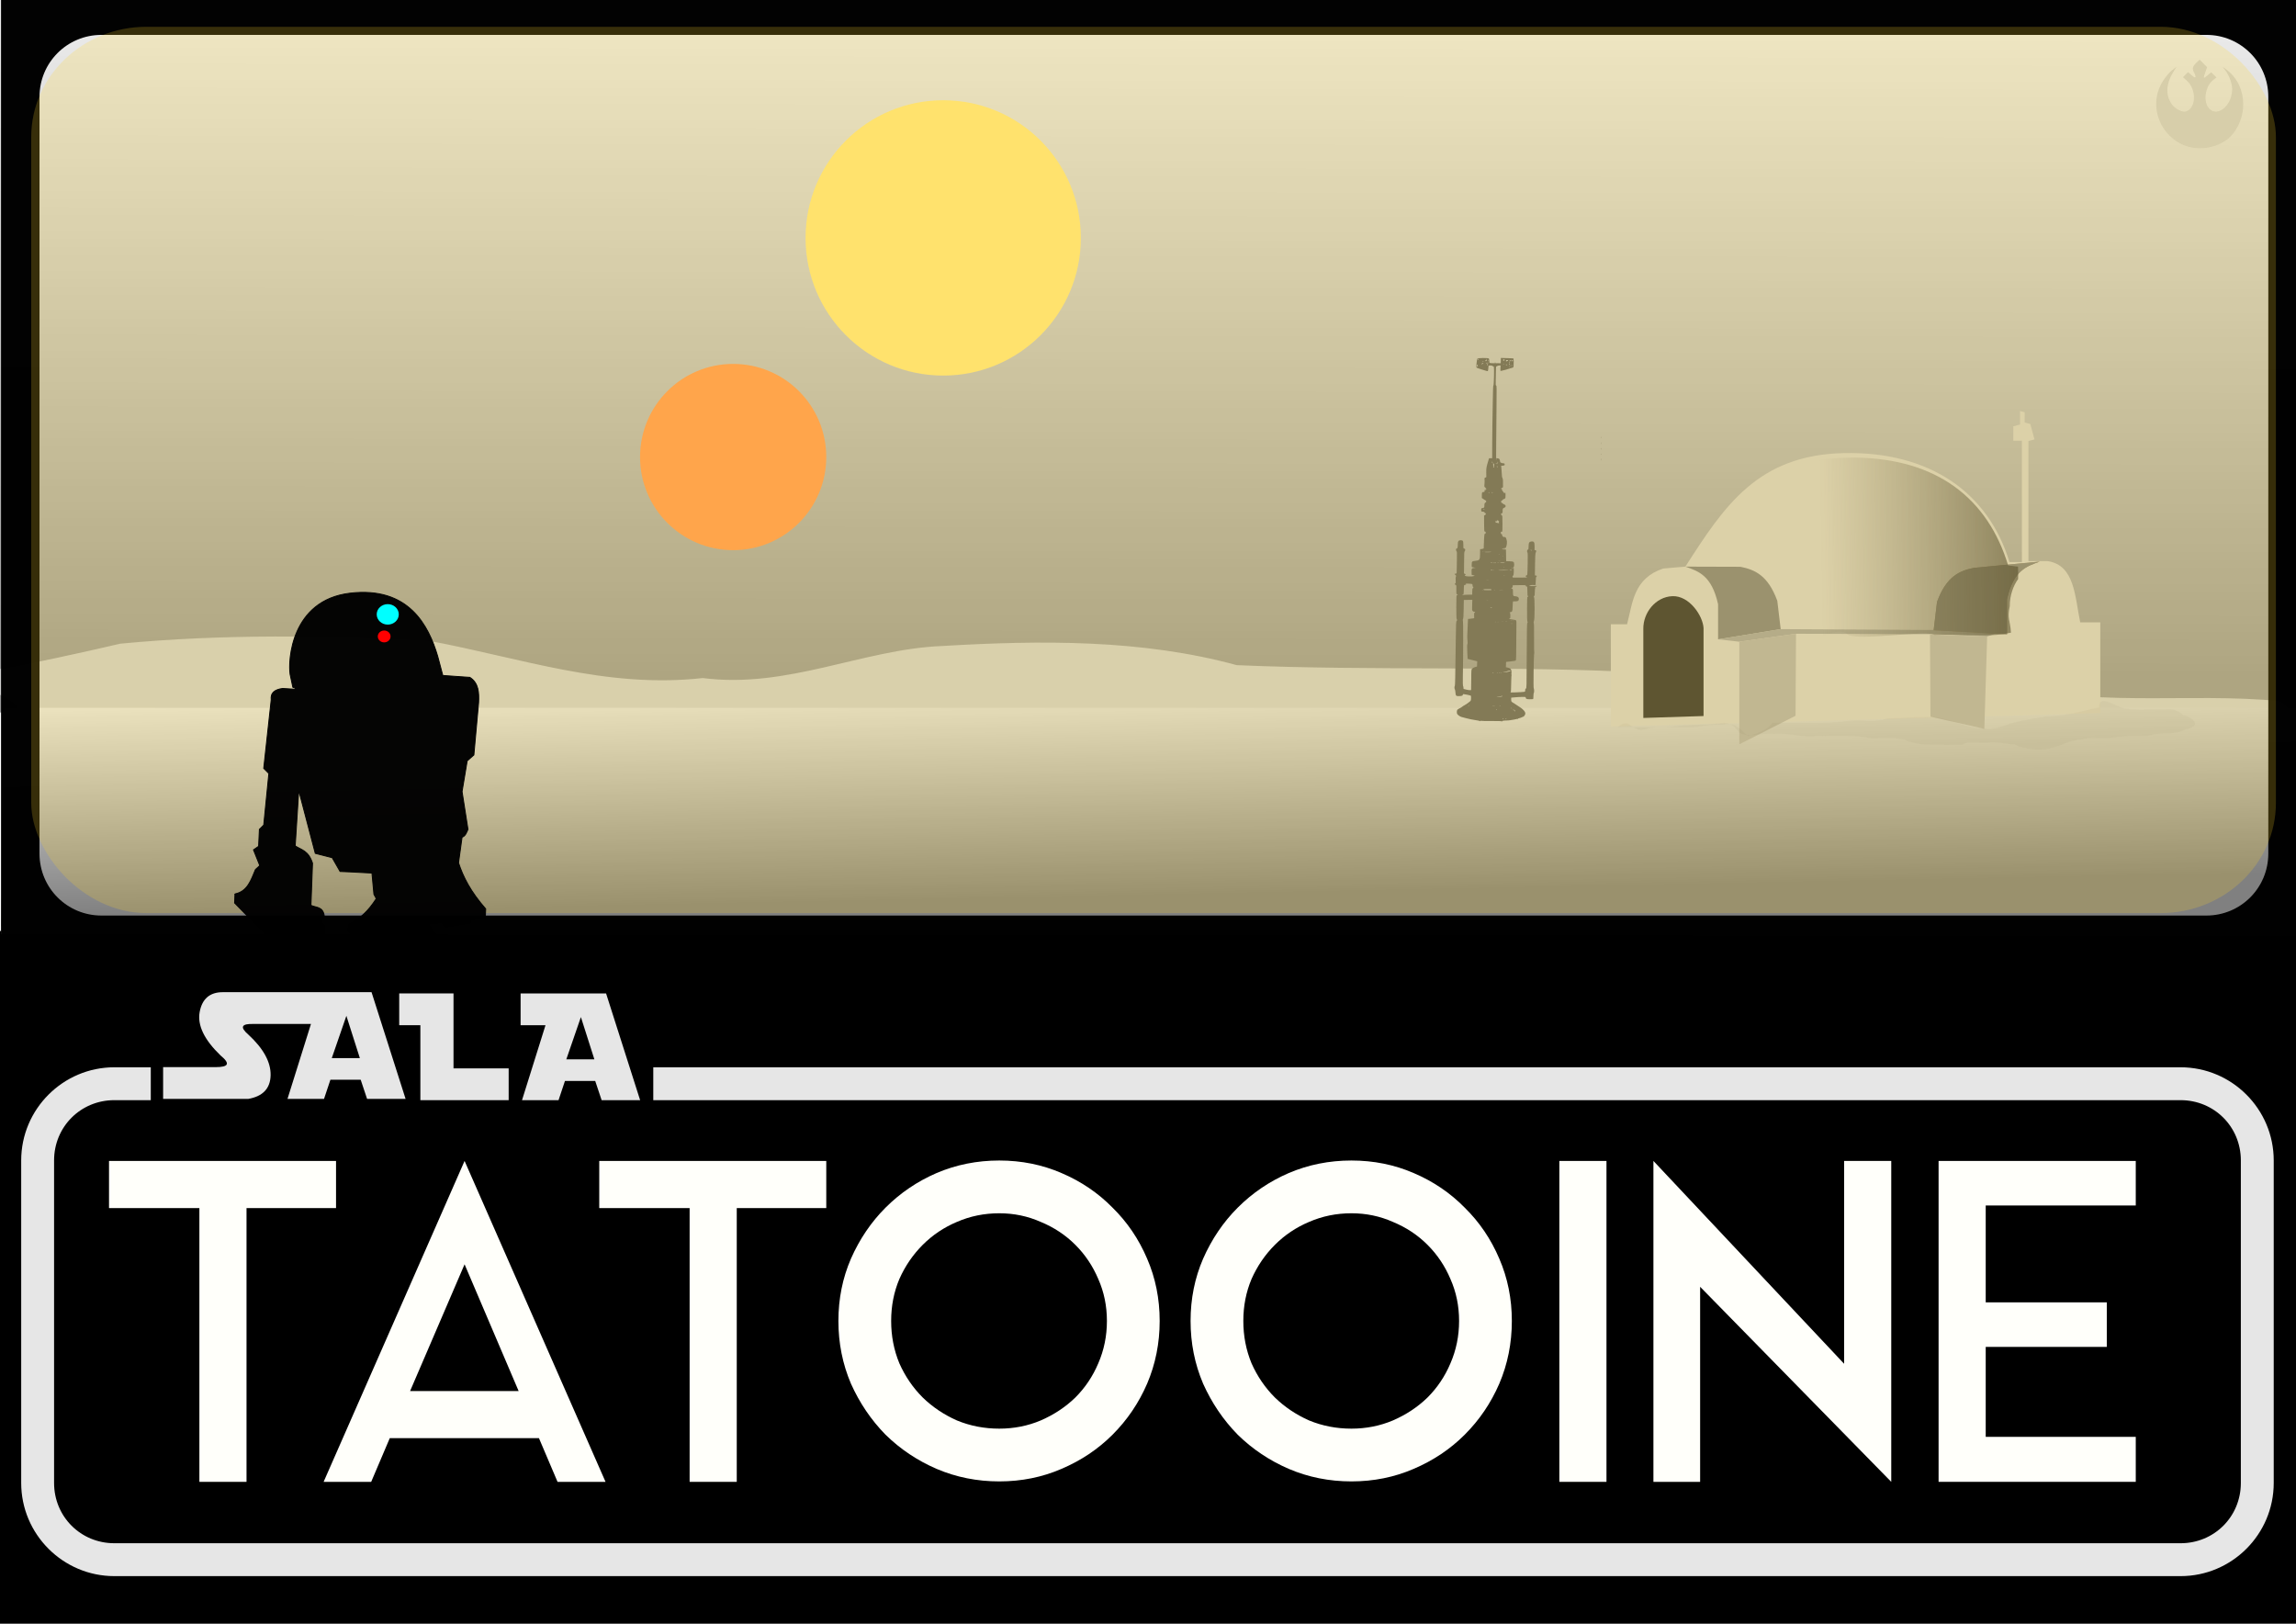 <?xml version="1.0" encoding="UTF-8" standalone="no"?>
<!-- Created with Inkscape (http://www.inkscape.org/) -->

<svg
   xmlns:dc="http://purl.org/dc/elements/1.1/"
   xmlns:cc="http://creativecommons.org/ns#"
   xmlns:rdf="http://www.w3.org/1999/02/22-rdf-syntax-ns#"
   xmlns:svg="http://www.w3.org/2000/svg"
   xmlns="http://www.w3.org/2000/svg"
   xmlns:xlink="http://www.w3.org/1999/xlink"
   xmlns:sodipodi="http://sodipodi.sourceforge.net/DTD/sodipodi-0.dtd"
   xmlns:inkscape="http://www.inkscape.org/namespaces/inkscape"
   width="297mm"
   height="210mm"
   viewBox="0 0 297 210"
   version="1.1"
   id="svg8"
   inkscape:version="0.92.2 5c3e80d, 2017-08-06"
   sodipodi:docname="cartel-sala-taooine.svg"
   inkscape:export-filename="/Users/macbook/workarea/pythoncanarias/docs/carteleria/pydaytf2018/sala-dagobah/cartel-sala-taooine-800x566.png"
   inkscape:export-xdpi="68.459045"
   inkscape:export-ydpi="68.459045">
  <defs
     id="defs2">
    <linearGradient
       inkscape:collect="always"
       id="linearGradient4754">
      <stop
         style="stop-color:#e6e6e6;stop-opacity:1"
         offset="0"
         id="stop4750" />
      <stop
         style="stop-color:#808080;stop-opacity:1"
         offset="1"
         id="stop4752" />
    </linearGradient>
    <linearGradient
       inkscape:collect="always"
       id="linearGradient4729">
      <stop
         style="stop-color:#ececec;stop-opacity:1"
         offset="0"
         id="stop4725" />
      <stop
         style="stop-color:#999999;stop-opacity:1"
         offset="1"
         id="stop4727" />
    </linearGradient>
    <linearGradient
       inkscape:collect="always"
       id="linearGradient4706">
      <stop
         style="stop-color:#202020;stop-opacity:1"
         offset="0"
         id="stop4702" />
      <stop
         style="stop-color:#53524e;stop-opacity:0"
         offset="1"
         id="stop4704" />
    </linearGradient>
    <linearGradient
       inkscape:collect="always"
       xlink:href="#linearGradient4706"
       id="linearGradient4708"
       x1="1055.997"
       y1="663.909"
       x2="912.458"
       y2="666.291"
       gradientUnits="userSpaceOnUse"
       gradientTransform="matrix(0.236,0,0,0.236,15.585,10.279)" />
    <filter
       inkscape:collect="always"
       style="color-interpolation-filters:sRGB"
       id="filter4719"
       x="-0.013"
       width="1.026"
       y="-0.155"
       height="1.31">
      <feGaussianBlur
         inkscape:collect="always"
         stdDeviation="0.377"
         id="feGaussianBlur4721" />
    </filter>
    <linearGradient
       inkscape:collect="always"
       xlink:href="#linearGradient4729"
       id="linearGradient4731"
       x1="110.719"
       y1="4.01"
       x2="110.189"
       y2="180.806"
       gradientUnits="userSpaceOnUse"
       gradientTransform="matrix(1.411,0,0,0.484,0,86.742)" />
    <linearGradient
       inkscape:collect="always"
       xlink:href="#linearGradient4754"
       id="linearGradient4756"
       x1="131.237"
       y1="176.497"
       x2="131.724"
       y2="202.354"
       gradientUnits="userSpaceOnUse"
       gradientTransform="matrix(1,0,0,1.052,0,-9.743)" />
  </defs>
  <sodipodi:namedview
     id="base"
     pagecolor="#ffffff"
     bordercolor="#666666"
     borderopacity="1.0"
     inkscape:pageopacity="0.0"
     inkscape:pageshadow="2"
     inkscape:zoom="0.5239534"
     inkscape:cx="312.02147"
     inkscape:cy="330.86906"
     inkscape:document-units="mm"
     inkscape:current-layer="layer1"
     showgrid="false"
     showguides="false"
     inkscape:window-width="1440"
     inkscape:window-height="790"
     inkscape:window-x="11"
     inkscape:window-y="0"
     inkscape:window-maximized="0"
     inkscape:snap-global="false"
     inkscape:guide-bbox="true">
    <sodipodi:guide
       position="141.075,210.42"
       orientation="0,1"
       id="guide4778"
       inkscape:locked="false" />
    <sodipodi:guide
       position="31.25,67.743"
       orientation="0,1"
       id="guide4789"
       inkscape:locked="false" />
    <sodipodi:guide
       position="0,81.742"
       orientation="1,0"
       id="guide4857"
       inkscape:locked="false"
       inkscape:label=""
       inkscape:color="rgb(0,0,255)" />
    <sodipodi:guide
       position="297.844,-26.114"
       orientation="1,0"
       id="guide4859"
       inkscape:locked="false" />
    <sodipodi:guide
       position="235.029,0"
       orientation="0,1"
       id="guide4861"
       inkscape:locked="false"
       inkscape:label=""
       inkscape:color="rgb(0,0,255)" />
  </sodipodi:namedview>
  <g
     inkscape:groupmode="layer"
     id="layer2"
     inkscape:label="Fondo"
     transform="translate(0,-87)"
     style="display:inline">
    <rect
       style="display:inline;fill:#000000;stroke:none;stroke-width:1.408;stroke-miterlimit:4;stroke-dasharray:none"
       id="rect829"
       width="298.39"
       height="90.454"
       x="-0.166"
       y="207.409" />
    <g
       style="display:inline;fill:#e6e6e6"
       id="g4840">
      <path
         inkscape:connector-curvature="0"
         id="rect874"
         d="m 14.791,225.036 c -6.638,0 -12.049,5.41 -12.049,12.049 v 41.713 c 0,6.638 5.41,12.049 12.049,12.049 H 282.069 c 6.638,0 12.05,-5.41 12.05,-12.049 v -41.713 c 0,-6.638 -5.411,-12.049 -12.05,-12.049 H 84.505 v 4.252 H 282.069 c 4.356,0 7.797,3.44 7.797,7.796 v 41.713 c 0,4.356 -3.441,7.796 -7.797,7.796 H 14.791 c -4.356,0 -7.796,-3.44 -7.796,-7.796 v -41.713 c 0,-4.356 3.44,-7.796 7.796,-7.796 h 4.714 v -4.252 z"
         style="color:#000000;font-style:normal;font-variant:normal;font-weight:normal;font-stretch:normal;font-size:medium;line-height:normal;font-family:sans-serif;font-variant-ligatures:normal;font-variant-position:normal;font-variant-caps:normal;font-variant-numeric:normal;font-variant-alternates:normal;font-feature-settings:normal;text-indent:0;text-align:start;text-decoration:none;text-decoration-line:none;text-decoration-style:solid;text-decoration-color:#000000;letter-spacing:normal;word-spacing:normal;text-transform:none;writing-mode:lr-tb;direction:ltr;text-orientation:mixed;dominant-baseline:auto;baseline-shift:baseline;text-anchor:start;white-space:normal;shape-padding:0;clip-rule:nonzero;display:inline;overflow:visible;visibility:visible;opacity:1;isolation:auto;mix-blend-mode:normal;color-interpolation:sRGB;color-interpolation-filters:linearRGB;solid-color:#000000;solid-opacity:1;vector-effect:none;fill:#e6e6e6;fill-opacity:1;fill-rule:nonzero;stroke:none;stroke-width:4.253;stroke-linecap:butt;stroke-linejoin:miter;stroke-miterlimit:4;stroke-dasharray:none;stroke-dashoffset:0;stroke-opacity:1;color-rendering:auto;image-rendering:auto;shape-rendering:auto;text-rendering:auto;enable-background:accumulate" />
      <path
         sodipodi:nodetypes="cscsccccccccccccccccccc"
         inkscape:connector-curvature="0"
         id="path4734"
         d="m 28.821,215.322 c -1.678,0 -2.676,0.854 -2.992,2.562 -0.316,1.708 0.584,3.583 2.7,5.622 1.283,1.058 1.065,1.51 -0.657,1.51 h -6.772 v 4.111 h 11.004 c 1.897,-0.331 2.865,-1.351 2.901,-3.059 0.036,-1.708 -0.931,-3.468 -2.901,-5.278 -1.101,-0.956 -0.869,-1.409 0.694,-1.358 h 7.428 l -3.038,9.695 h 4.725 l 0.83,-2.486 h 3.913 l 0.83,2.486 h 4.981 l -4.406,-13.806 z m 15.985,3.059 1.743,5.469 h -3.631 z"
         style="font-style:normal;font-variant:normal;font-weight:normal;font-stretch:normal;font-size:medium;line-height:1.25;font-family:'Star Jedi';-inkscape-font-specification:'Star Jedi';letter-spacing:2.515px;word-spacing:0px;display:inline;fill:#e6e6e6;fill-opacity:1;stroke:none;stroke-width:0.478" />
      <path
         d="m 54.377,229.289 v -9.695 h -2.737 v -4.111 h 7.024 v 9.695 h 7.134 v 4.111 z"
         style="font-style:normal;font-variant:normal;font-weight:normal;font-stretch:normal;font-size:medium;line-height:1.25;font-family:'Star Jedi';-inkscape-font-specification:'Star Jedi';letter-spacing:2.515px;word-spacing:0px;display:inline;fill:#e6e6e6;fill-opacity:1;stroke:none;stroke-width:0.478"
         id="path4738"
         inkscape:connector-curvature="0" />
      <path
         d="m 75.143,218.542 -1.888,5.469 h 3.631 z m -7.8,1.052 v -4.111 h 11.056 l 4.406,13.807 h -4.981 l -0.83,-2.486 h -3.913 l -0.83,2.486 h -4.725 l 3.038,-9.695 z"
         style="font-style:normal;font-variant:normal;font-weight:normal;font-stretch:normal;font-size:medium;line-height:1.25;font-family:'Star Jedi';-inkscape-font-specification:'Star Jedi';letter-spacing:2.515px;word-spacing:0px;display:inline;fill:#e6e6e6;fill-opacity:1;stroke:none;stroke-width:0.478"
         id="path4740"
         inkscape:connector-curvature="0" />
    </g>
  </g>
  <g
     inkscape:label="Dibujo"
     inkscape:groupmode="layer"
     id="layer1"
     transform="translate(0,-87)"
     style="display:inline">
    <rect
       style="display:inline;fill:url(#linearGradient4731);fill-opacity:1;stroke:none;stroke-width:2.48;stroke-miterlimit:4;stroke-dasharray:none"
       id="rect4723"
       width="298.528"
       height="92.291"
       x="0"
       y="86.86" />
    <path
       sodipodi:nodetypes="csccccccccccc"
       inkscape:connector-curvature="0"
       id="path4613"
       d="m 233.919,185.091 c -5.068,-0.045 5.768,-4.109 0.909,-5.262 -4.045,-0.959 -8.701,2.421 -12.699,1.157 -9.626,-1.27 -13.577,-3.376 -23.254,-2.679 -8.618,2.167 -22.01,3.932 -31.187,2.523 -8.002,1.417 -15.157,-3.735 -22.596,-4.14 -9.373,-0.76 -18.974,-0.875 -27.907,2.473 -13.007,0.768 -26.159,0.015 -39.158,1.003 -10.906,0.152 -21.925,-0.409 -32.74,1.003 -8.514,3.721 -17.966,1.434 -26.836,2.66 -5.688,6.088 9.321,5.933 13.377,6.761 l 116.72,-0.247 c 3.854,-1.57 87.158,-2.739 85.37,-5.254 z"
       style="fill:#e8e4db;fill-opacity:1;stroke:none;stroke-width:0.332px;stroke-linecap:butt;stroke-linejoin:miter;stroke-opacity:1" />
    <path
       style="fill:#cfcfce;fill-opacity:1;stroke:none;stroke-width:0.388px;stroke-linecap:butt;stroke-linejoin:miter;stroke-opacity:1"
       d="m 0.325,178.955 c 6.932,-0.045 -7.888,-4.109 -1.243,-5.262 5.533,-0.959 11.002,-2.176 16.47,-3.44 13.166,-1.27 26.652,-1.078 39.888,-0.38 11.787,2.167 22.918,6.231 35.468,4.821 10.944,1.417 20.729,-3.735 30.904,-4.14 12.819,-0.76 25.95,-0.875 38.168,2.473 17.79,0.768 35.777,0.015 53.555,1.003 14.916,0.152 29.986,-0.409 44.778,1.003 11.645,3.721 24.572,1.434 36.703,2.66 7.779,6.088 -12.748,5.933 -18.296,6.761 L 117.084,184.208 C 111.812,182.638 -2.121,181.47 0.325,178.955 Z"
       id="path4609"
       inkscape:connector-curvature="0"
       sodipodi:nodetypes="csccccccccccc" />
    <path
       style="fill:#aaa190;fill-opacity:1;stroke:none;stroke-width:0.32px;stroke-linecap:butt;stroke-linejoin:miter;stroke-opacity:1"
       d="M 0.165,206.788 0.629,178.955 H 297.34 l 0.464,28.049 z"
       id="path4607"
       inkscape:connector-curvature="0" />
    <circle
       style="fill:#ff9955;fill-opacity:1;stroke:none;stroke-width:3;stroke-miterlimit:4;stroke-dasharray:none"
       id="path4617"
       cx="-94.838"
       cy="146.11"
       r="12.045"
       transform="scale(-1,1)" />
    <path
       inkscape:connector-curvature="0"
       id="path4748"
       d="M 0.165,207.835 0.629,178.55 H 297.34 l 0.464,29.512 z"
       style="fill:url(#linearGradient4756);fill-opacity:1;stroke:none;stroke-width:0.328px;stroke-linecap:butt;stroke-linejoin:miter;stroke-opacity:1" />
    <rect
       style="fill:#ffffff;fill-opacity:0;stroke:none;stroke-width:3;stroke-miterlimit:4;stroke-dasharray:none"
       id="rect4762"
       width="298.575"
       height="120.016"
       x="0"
       y="87.217" />
    <rect
       style="opacity:0.279;fill:#800000;fill-opacity:0;stroke:none;stroke-width:3;stroke-miterlimit:4;stroke-dasharray:none"
       id="rect4776"
       width="299.052"
       height="123.088"
       x="0"
       y="86.363" />
    <g
       id="g3823"
       transform="matrix(1.204,0,0,1.204,-42.422,-37.66)">
      <path
         sodipodi:nodetypes="ccccczcccccccccccccccccc"
         inkscape:connector-curvature="0"
         id="path4619"
         d="M 208.297,181.585 V 170.595 h 1.746 c 0.614,-2.352 0.7,-4.917 3.882,-5.985 l 2.383,-0.205 c 4.179,-6.519 7.786,-12.009 17.05,-12.195 9.264,-0.186 15.514,4.269 17.769,11.709 h 1.335 v -13.044 h -0.924 v -1.541 l 0.722,-0.194 v -1.45 l 0.502,0.134 v 1.098 l 0.609,0.163 0.443,1.654 -0.649,0.174 v 12.902 h 2.071 c 2.915,0.441 2.914,3.796 3.492,6.573 h 2.157 v 9.757 z"
         style="fill:#d3d0ca;fill-opacity:1;stroke:none;stroke-width:0.236px;stroke-linecap:butt;stroke-linejoin:miter;stroke-opacity:1" />
      <path
         sodipodi:nodetypes="cczccc"
         inkscape:connector-curvature="0"
         id="path4621"
         d="m 211.789,180.661 v -9.552 c -0.028,-1.745 1.309,-3.456 3.123,-3.53 1.814,-0.074 3.274,2.101 3.348,3.427 v 9.449 z"
         style="fill:#343434;fill-opacity:1;stroke:none;stroke-width:0.236px;stroke-linecap:butt;stroke-linejoin:miter;stroke-opacity:1" />
      <path
         sodipodi:nodetypes="ccccccc"
         inkscape:connector-curvature="0"
         id="path4623"
         d="m 219.821,172.215 v -3.774 c -0.691,-3.106 -2.111,-3.538 -3.513,-4.036 l 5.918,0.018 c 1.496,0.304 2.941,0.87 3.957,3.653 l 0.365,3.044 z"
         style="fill:#818181;fill-opacity:1;stroke:none;stroke-width:0.236px;stroke-linecap:butt;stroke-linejoin:miter;stroke-opacity:1" />
      <path
         inkscape:connector-curvature="0"
         id="path4625"
         d="m 219.821,172.215 2.283,0.256 6.09,-0.856 14.899,0.05 5.637,0.252 1.711,-0.604 -7.248,-0.101 -16.645,-0.093 z"
         style="fill:#a1a1a1;fill-opacity:1;stroke:none;stroke-width:0.236px;stroke-linecap:butt;stroke-linejoin:miter;stroke-opacity:1" />
      <path
         inkscape:connector-curvature="0"
         id="path4627"
         d="m 222.104,172.471 v 11.023 l 6.04,-3.07 0.05,-8.808 z"
         style="fill:#b1afad;fill-opacity:1;stroke:none;stroke-width:0.236px;stroke-linecap:butt;stroke-linejoin:miter;stroke-opacity:1" />
      <path
         inkscape:connector-curvature="0"
         id="path4629"
         d="m 242.59,171.716 0.05,8.808 5.788,1.309 0.302,-9.916 z"
         style="fill:#b1afad;fill-opacity:1;stroke:none;stroke-width:0.236px;stroke-linecap:butt;stroke-linejoin:miter;stroke-opacity:1" />
      <path
         style="fill:#908373;fill-opacity:1;stroke:none;stroke-width:0.236px;stroke-linecap:butt;stroke-linejoin:miter;stroke-opacity:1"
         d="m 250.866,171.677 v -3.774 c 0.691,-3.106 2.111,-3.538 3.513,-4.036 l -7.076,0.672 c -1.496,0.304 -2.941,0.87 -3.957,3.653 l -0.365,3.044 z"
         id="path4631"
         inkscape:connector-curvature="0"
         sodipodi:nodetypes="ccccccc" />
      <path
         sodipodi:nodetypes="ccccccc"
         inkscape:connector-curvature="0"
         id="path4633"
         d="m 250.866,171.677 v -3.774 c 0.691,-3.106 2.111,-3.538 3.513,-4.036 l -7.076,0.672 c -1.496,0.304 -2.941,0.87 -3.957,3.653 l -0.365,3.044 z"
         style="fill:#818181;fill-opacity:1;stroke:none;stroke-width:0.236px;stroke-linecap:butt;stroke-linejoin:miter;stroke-opacity:1" />
      <path
         sodipodi:nodetypes="cccccccccsccccccc"
         inkscape:connector-curvature="0"
         id="path4672"
         d="m 234.539,152.692 c -0.284,-0.003 -0.57,-0.002 -0.86,0.005 -9.264,0.186 -12.871,5.676 -17.05,12.195 l -0.198,0.017 c 0.751,1.354 1.471,2.909 2.424,4.15 1.5,1.036 3.298,1.358 4.976,1.922 1.015,0.722 2.362,0.788 3.44,1.585 1.369,1.144 4.984,-2.047 6.398,-0.931 0.785,0.855 8.466,-0.464 9.388,0.111 3.059,-0.069 4.914,0.137 6.677,-0.011 0.517,-0.043 1.026,-0.117 1.555,-0.237 -0.086,-1.373 -0.425,-1.489 -0.128,-2.834 -0.021,-1.144 0.395,-2.231 0.895,-2.925 0.007,-0.443 0.017,-0.891 -0.008,-1.333 l -1.062,-0.126 c -2.185,-7.208 -7.657,-11.488 -16.448,-11.587 z"
         style="fill:url(#linearGradient4708);fill-opacity:1;stroke:none;stroke-width:0.236px;stroke-linecap:butt;stroke-linejoin:miter;stroke-opacity:1" />
      <path
         transform="matrix(0.891,0,0,0.891,24.931,17.435)"
         sodipodi:nodetypes="ccccccccccccccccccccccccscccccccccc"
         inkscape:connector-curvature="0"
         id="path4712"
         d="m 206.635,184.304 c 2.396,-0.061 4.819,0.134 7.191,-0.123 1.854,-0.237 3.755,-0.102 5.591,-0.409 0.889,0.062 1.366,0.488 1.731,1.065 0.917,0.854 2.841,0.141 4.298,0.266 1.776,-0.156 3.384,0.49 5.17,0.266 2.172,0.079 4.4,-0.215 6.508,0.283 1.283,0.034 2.629,-0.152 3.867,0.109 1.325,0.526 2.128,0.643 3.472,0.674 1.238,-0.011 2.477,0.018 3.713,0 0.85,-0.563 2.102,-0.131 3.129,-0.266 0.972,-0.21 3.194,0.394 3.101,0.175 0.674,0.435 2.382,0.764 3.623,0.624 1.78,-0.125 2.834,-1.113 4.663,-1.192 0.909,-0.302 2.053,-0.062 3.06,-0.139 1.572,-0.238 3.173,-0.314 4.793,-0.266 1.43,-0.572 3.225,-0.012 4.527,-0.799 2.166,-0.386 0.858,-1.481 -0.266,-1.731 -0.583,-0.563 -1.25,-0.794 -2.315,-0.666 -1.576,-0.061 -3.248,0.136 -4.744,-0.127 -1.036,-0.223 -3.155,-1.803 -3.06,-0.139 -2.025,0.444 -4.042,1.064 -6.125,1.065 -2.144,0.304 -2.487,0.411 -4.081,0.749 -1.33,0.361 -2.637,1.074 -3.717,0.712 -2.277,0.035 -4.286,-1.378 -6.565,-1.384 -1.585,-0.004 -3.494,0.181 -5.076,0.189 -1.319,0.523 -2.844,0.157 -4.261,0.266 -1.819,0.231 -3.66,0.336 -5.526,0.266 -1.352,0.001 -2.715,-0.002 -4.061,0 -0.646,0.915 -1.893,1.314 -2.929,1.598 -0.87,-0.629 -1.431,-1.822 -3.085,-1.331 -1.608,-0.167 -2.929,0.409 -4.527,0.266 -1.627,0.091 -3.34,-0.233 -4.872,0.281 -1.631,0.387 -1.733,-1.617 -3.228,-0.281 z"
         style="opacity:0.279;fill:#1f1f1f;fill-opacity:0.5;stroke:none;stroke-width:0.265px;stroke-linecap:butt;stroke-linejoin:miter;stroke-opacity:1;filter:url(#filter4719)" />
    </g>
    <circle
       style="fill:#ffe680;fill-opacity:1;stroke:none;stroke-width:3;stroke-miterlimit:4;stroke-dasharray:none"
       id="path4615"
       cx="-122.01"
       cy="117.769"
       r="17.805"
       transform="scale(-1,1)" />
    <path
       style="fill:#626262;fill-opacity:1;stroke-width:0.048"
       d="m 194.249,180.291 c -0.019,-0.03 -0.508,-0.044 -1.334,-0.039 -0.717,0.005 -1.33,-0.007 -1.362,-0.027 -0.034,-0.021 -0.058,-0.01 -0.059,0.027 -5.2e-4,0.041 -0.013,0.045 -0.036,0.012 -0.019,-0.028 -0.296,-0.087 -0.615,-0.131 -0.319,-0.044 -0.826,-0.147 -1.125,-0.228 -0.3,-0.081 -0.599,-0.16 -0.665,-0.175 -0.179,-0.041 -0.527,-0.294 -0.573,-0.417 -0.054,-0.143 -0.032,-0.437 0.04,-0.524 0.032,-0.038 0.173,-0.126 0.314,-0.195 0.141,-0.069 0.282,-0.156 0.313,-0.194 0.031,-0.038 0.147,-0.112 0.256,-0.166 0.11,-0.054 0.254,-0.141 0.319,-0.193 0.066,-0.052 0.217,-0.166 0.335,-0.254 0.212,-0.156 0.216,-0.164 0.23,-0.463 0.008,-0.167 -0.004,-0.323 -0.027,-0.346 -0.051,-0.051 -0.981,-0.235 -1.015,-0.201 -0.013,0.013 -0.025,0.06 -0.025,0.103 -5.2e-4,0.093 -0.157,0.143 -0.464,0.15 -0.41,0.009 -0.452,-0.03 -0.484,-0.453 -0.015,-0.203 -0.051,-0.393 -0.079,-0.421 -0.063,-0.063 -0.068,-0.379 -0.007,-0.441 0.043,-0.044 0.064,-1.02 0.125,-5.841 0.029,-2.271 0.041,-2.527 0.12,-2.554 0.061,-0.021 0.06,-0.233 -0.002,-0.271 -0.03,-0.019 -0.048,-0.579 -0.048,-1.524 0,-1.492 1.8e-4,-1.494 0.106,-1.561 l 0.106,-0.066 -0.109,-0.04 c -0.104,-0.038 -0.108,-0.061 -0.1,-0.532 0.011,-0.648 0.011,-0.648 -0.1,-0.683 -0.112,-0.035 -0.128,-0.158 -0.026,-0.197 0.057,-0.022 0.065,-0.098 0.042,-0.397 -0.019,-0.244 -0.009,-0.406 0.028,-0.475 0.049,-0.091 0.039,-0.121 -0.072,-0.224 l -0.128,-0.119 0.15,-0.03 c 0.147,-0.029 0.151,-0.037 0.154,-0.299 0.002,-0.148 0.013,-0.786 0.025,-1.419 0.019,-1.015 0.013,-1.156 -0.055,-1.205 -0.083,-0.061 -0.081,-0.33 0.002,-0.324 0.121,0.009 0.168,-0.131 0.168,-0.501 0,-0.456 0.083,-0.58 0.389,-0.58 0.285,0 0.33,0.082 0.33,0.601 0,0.441 0.003,0.451 0.12,0.481 0.092,0.023 0.12,0.061 0.12,0.163 0,0.073 -0.031,0.158 -0.069,0.19 -0.057,0.048 -0.07,0.295 -0.073,1.425 -0.002,0.752 -0.014,1.384 -0.026,1.404 -0.012,0.02 0.031,0.05 0.097,0.066 0.113,0.029 0.173,0.172 0.071,0.172 -0.026,0 -0.048,0.029 -0.048,0.065 0,0.118 0.857,0.169 1.136,0.068 l 0.161,-0.058 -0.205,-0.05 -0.205,-0.05 -0.014,-0.334 c -0.02,-0.453 0.037,-0.551 0.322,-0.555 l 0.219,-0.003 -0.239,-0.064 c -0.132,-0.035 -0.251,-0.057 -0.266,-0.048 -0.015,0.009 -0.024,-0.136 -0.021,-0.322 0.007,-0.41 0.043,-0.446 0.492,-0.492 0.549,-0.057 0.586,-0.119 0.592,-1 l 0.004,-0.499 0.234,-0.031 c 0.177,-0.024 0.234,-0.051 0.234,-0.113 0.004,-0.63 0.071,-1.772 0.107,-1.818 0.026,-0.033 0.074,-0.06 0.105,-0.06 0.032,0 0.056,-0.049 0.054,-0.108 -0.004,-0.116 -0.096,-0.202 -0.168,-0.158 -0.026,0.016 -0.046,-0.394 -0.049,-1.018 l -0.005,-1.045 0.121,-0.065 c 0.134,-0.072 0.165,-0.24 0.045,-0.24 -0.042,0 -0.087,-0.042 -0.101,-0.093 -0.018,-0.07 -0.074,-0.097 -0.223,-0.108 -0.19,-0.014 -0.199,-0.022 -0.211,-0.182 -0.016,-0.219 0.034,-0.288 0.22,-0.301 0.171,-0.012 0.198,-0.062 0.192,-0.358 -0.004,-0.211 0.067,-0.347 0.181,-0.347 0.036,0 0.066,-0.023 0.066,-0.051 0,-0.028 -0.027,-0.035 -0.06,-0.015 -0.04,0.024 -0.037,0.008 0.007,-0.046 0.037,-0.045 0.058,-0.087 0.048,-0.093 -0.055,-0.032 -0.194,-0.121 -0.371,-0.239 l -0.199,-0.132 v -0.36 c 0,-0.38 0.016,-0.407 0.253,-0.422 0.091,-0.006 0.108,-0.033 0.104,-0.164 -0.003,-0.1 0.011,-0.141 0.04,-0.112 0.071,0.071 0.178,0.006 0.177,-0.108 -9e-5,-0.059 -0.057,-0.141 -0.133,-0.192 -0.133,-0.089 -0.133,-0.09 -0.098,-0.479 0.019,-0.214 0.022,-0.47 0.007,-0.568 -0.024,-0.158 -0.013,-0.184 0.1,-0.236 l 0.127,-0.058 -0.006,-0.589 c -0.006,-0.599 0.013,-0.701 0.283,-1.598 l 0.079,-0.263 0.201,0.002 0.201,0.002 0.003,-1.558 c 0.002,-0.857 0.013,-2.033 0.025,-2.612 0.013,-0.58 0.035,-1.991 0.051,-3.137 0.021,-1.546 0.043,-2.092 0.085,-2.115 0.062,-0.035 0.111,-2.212 0.055,-2.391 -0.016,-0.051 -0.071,-0.092 -0.122,-0.092 -0.051,0 -0.093,-0.022 -0.093,-0.048 0,-0.026 -0.108,-0.048 -0.239,-0.048 -0.216,0 -0.24,0.011 -0.242,0.108 -0.004,0.152 -0.048,0.528 -0.07,0.597 -0.014,0.044 -0.067,0.043 -0.225,-0.007 -0.113,-0.036 -0.44,-0.136 -0.726,-0.223 -0.286,-0.087 -0.531,-0.188 -0.545,-0.224 -0.041,-0.107 0.071,-1.063 0.134,-1.139 0.076,-0.091 1.383,-0.102 1.473,-0.012 0.032,0.032 0.058,0.17 0.058,0.308 0,0.198 0.018,0.255 0.084,0.273 0.09,0.025 0.486,0.043 0.682,0.033 0.066,-0.004 0.254,-0.005 0.419,-0.003 l 0.299,0.004 0.008,-0.157 c 0.004,-0.086 0.008,-0.241 0.009,-0.343 l 0.001,-0.186 0.807,0.023 c 0.444,0.013 0.818,0.034 0.831,0.048 0.025,0.025 0.029,0.691 0.006,0.995 -0.009,0.124 -0.037,0.171 -0.107,0.183 -0.052,0.008 -0.266,0.072 -0.477,0.141 -0.211,0.069 -0.405,0.13 -0.431,0.135 -0.026,0.005 -0.18,0.044 -0.342,0.086 -0.162,0.042 -0.309,0.077 -0.327,0.077 -0.018,0 -0.025,-0.162 -0.014,-0.359 l 0.019,-0.359 h -0.135 c -0.074,0 -0.173,0.02 -0.218,0.044 -0.046,0.024 -0.121,0.056 -0.167,0.07 -0.074,0.023 -0.084,0.099 -0.087,0.638 -0.002,0.337 -0.012,0.885 -0.022,1.218 -0.016,0.514 -0.007,0.611 0.056,0.635 0.066,0.025 0.071,0.29 0.047,2.411 -0.015,1.31 -0.033,3.417 -0.04,4.68 l -0.013,2.298 0.163,0.013 c 0.089,0.007 0.19,0.036 0.224,0.064 0.056,0.047 0.144,0.314 0.127,0.386 -0.019,0.078 0.178,0.18 0.372,0.194 0.196,0.014 0.216,0.027 0.22,0.144 0.004,0.118 -0.014,0.131 -0.232,0.161 l -0.237,0.033 0.034,0.174 c 0.018,0.096 0.043,0.433 0.056,0.749 0.016,0.419 0.041,0.596 0.094,0.654 0.065,0.071 0.087,0.444 0.068,1.154 -10e-4,0.048 -0.053,0.096 -0.122,0.113 -0.129,0.032 -0.167,0.163 -0.048,0.163 0.04,0 0.072,0.022 0.072,0.048 0,0.026 -0.019,0.048 -0.043,0.048 -0.024,0 0.019,0.067 0.096,0.149 0.076,0.082 0.125,0.173 0.107,0.204 -0.017,0.03 -0.014,0.04 0.006,0.021 0.021,-0.019 0.076,-0.014 0.124,0.012 0.06,0.032 0.093,0.028 0.11,-0.014 0.013,-0.033 0.026,0.104 0.028,0.304 0.003,0.295 -0.013,0.379 -0.084,0.443 -0.048,0.044 -0.118,0.079 -0.156,0.079 -0.038,0 -0.095,0.043 -0.128,0.096 -0.033,0.053 -0.092,0.096 -0.131,0.096 -0.048,0 -0.071,0.048 -0.071,0.144 0,0.094 0.024,0.144 0.07,0.144 0.038,0 0.087,0.028 0.108,0.062 0.021,0.034 0.119,0.1 0.218,0.146 0.143,0.066 0.18,0.11 0.18,0.213 0,0.101 -0.035,0.145 -0.156,0.197 -0.208,0.09 -0.226,0.126 -0.227,0.443 -5.2e-4,0.245 -0.011,0.274 -0.108,0.287 -0.137,0.019 -0.145,0.188 -0.012,0.256 0.091,0.047 0.096,0.099 0.098,1.086 10e-4,0.57 -0.01,1.036 -0.024,1.034 -0.151,-0.013 -0.193,0.02 -0.193,0.153 0,0.093 0.024,0.144 0.069,0.144 0.071,0 0.151,0.169 0.13,0.275 -0.006,0.033 0.035,0.06 0.092,0.06 0.087,0 0.094,0.011 0.043,0.073 -0.051,0.061 -0.048,0.068 0.018,0.043 0.043,-0.017 0.079,-0.051 0.079,-0.076 0,-0.025 0.066,0.001 0.146,0.058 0.081,0.057 0.136,0.114 0.124,0.127 -0.012,0.013 0.007,0.094 0.044,0.181 0.094,0.224 0.058,0.724 -0.07,0.975 -0.103,0.201 -0.152,0.224 -0.429,0.201 -0.071,-0.006 -0.101,0.01 -0.081,0.043 0.018,0.029 0.138,0.052 0.267,0.052 h 0.235 l 0.005,0.204 c 0.003,0.112 0.009,0.451 0.014,0.754 l 0.009,0.551 0.437,0.014 c 0.53,0.017 0.597,0.066 0.6,0.439 0.002,0.294 -0.094,0.43 -0.314,0.44 l -0.148,0.007 0.135,0.02 c 0.074,0.011 0.166,-0.006 0.204,-0.037 0.078,-0.065 0.087,0.013 0.07,0.597 -0.008,0.264 -0.029,0.347 -0.104,0.408 -0.107,0.087 -0.08,0.223 0.046,0.234 0.163,0.015 1.753,0.006 1.768,-0.01 0.009,-0.009 -0.021,-0.046 -0.066,-0.083 -0.071,-0.058 -0.077,-0.057 -0.041,0.005 0.022,0.04 0.022,0.055 -2e-5,0.035 -0.091,-0.083 -0.069,-0.22 0.038,-0.235 0.133,-0.019 0.127,0.038 0.16,-1.603 0.018,-0.898 0.01,-1.31 -0.025,-1.332 -0.028,-0.017 -0.051,-0.104 -0.051,-0.193 0,-0.12 0.025,-0.169 0.096,-0.192 0.085,-0.027 0.096,-0.073 0.097,-0.422 0.001,-0.476 0.073,-0.601 0.367,-0.64 0.157,-0.021 0.215,-0.006 0.297,0.075 0.088,0.088 0.102,0.162 0.107,0.544 0.003,0.244 0.004,0.475 0.002,0.515 -0.003,0.048 0.005,0.052 0.022,0.012 0.019,-0.043 0.051,-0.046 0.119,-0.01 0.071,0.038 0.085,0.08 0.061,0.179 -0.018,0.071 -0.052,0.143 -0.077,0.159 -0.025,0.017 -0.053,0.65 -0.065,1.469 l -0.02,1.439 0.147,0.032 c 0.144,0.032 0.145,0.034 0.06,0.129 -0.071,0.078 -0.087,0.181 -0.089,0.549 -0.002,0.34 -0.019,0.465 -0.072,0.502 -0.057,0.041 -0.055,0.045 0.013,0.023 0.045,-0.015 0.097,-0.003 0.115,0.026 0.023,0.037 -0.023,0.041 -0.154,0.015 -0.226,-0.045 -0.548,-0.034 -0.616,0.021 -0.027,0.022 -0.093,0.051 -0.146,0.064 -0.1,0.025 0.488,0.05 0.808,0.035 0.122,-0.006 0.174,0.009 0.153,0.043 -0.018,0.029 -0.09,0.054 -0.161,0.058 -0.086,0.004 -0.1,0.013 -0.043,0.028 0.067,0.017 0.074,0.037 0.033,0.087 -0.031,0.037 -0.055,0.261 -0.057,0.529 -0.003,0.379 -0.019,0.48 -0.089,0.55 -0.07,0.07 -0.073,0.09 -0.017,0.112 0.106,0.041 0.101,2.979 -0.006,3.131 -0.057,0.081 -0.062,0.128 -0.022,0.202 0.035,0.066 0.047,0.703 0.038,1.988 -0.007,1.041 0.003,1.892 0.024,1.892 0.021,-1e-5 0.018,0.038 -0.005,0.084 -0.063,0.125 -0.125,4.514 -0.064,4.514 0.022,0 0.044,0.129 0.05,0.287 0.006,0.158 -0.009,0.287 -0.033,0.287 -0.024,0 -0.048,0.177 -0.053,0.394 -0.005,0.217 -0.021,0.405 -0.035,0.419 -0.014,0.014 -0.206,0.025 -0.426,0.025 -0.384,0 -0.514,-0.042 -0.531,-0.17 -0.003,-0.025 -0.009,-0.07 -0.012,-0.1 -0.006,-0.054 -0.918,-0.032 -1.598,0.038 l -0.275,0.028 v 0.253 c 0,0.27 -0.006,0.263 0.439,0.525 0.073,0.043 0.22,0.14 0.818,0.539 0.099,0.066 0.266,0.214 0.371,0.328 0.236,0.256 0.259,0.476 0.072,0.698 -0.066,0.078 -0.12,0.13 -0.12,0.115 0,-0.015 -0.081,0.016 -0.18,0.069 -0.099,0.053 -0.26,0.11 -0.358,0.126 -0.105,0.017 -0.166,0.049 -0.148,0.078 0.017,0.027 0.009,0.036 -0.018,0.019 -0.027,-0.017 -0.122,-0.008 -0.211,0.018 -0.089,0.027 -0.238,0.059 -0.33,0.071 -0.092,0.012 -0.285,0.044 -0.428,0.07 -0.143,0.026 -0.383,0.047 -0.533,0.047 -0.335,0 -0.579,0.045 -0.544,0.102 0.014,0.023 0.015,0.042 0.002,0.042 -0.013,0 -0.037,-0.021 -0.053,-0.048 z m 0.263,-0.306 c 0,-0.01 -0.032,-0.031 -0.072,-0.046 -0.04,-0.015 -0.072,-0.007 -0.072,0.019 0,0.025 0.032,0.046 0.072,0.046 0.04,0 0.072,-0.008 0.072,-0.019 z m 0.342,-0.067 c -0.035,-0.011 -0.086,0.002 -0.113,0.03 -0.035,0.035 -0.017,0.042 0.063,0.021 0.065,-0.017 0.086,-0.039 0.051,-0.051 z m 1.098,-1.036 c -0.092,-0.098 -0.243,-0.123 -0.243,-0.041 0,0.013 0.032,0.012 0.071,-0.003 0.042,-0.016 0.092,0.011 0.121,0.067 0.028,0.052 0.075,0.094 0.105,0.094 0.03,0 0.005,-0.052 -0.055,-0.116 z m -2.333,-0.101 c -0.016,-0.041 -0.039,-0.064 -0.051,-0.051 -0.013,0.013 -0.009,0.046 0.009,0.074 0.047,0.076 0.075,0.062 0.043,-0.023 z m 1.905,-0.226 c -0.047,-0.047 -0.053,-0.041 -0.027,0.027 0.018,0.047 0.045,0.074 0.059,0.059 0.015,-0.015 3e-5,-0.053 -0.033,-0.086 z m -2.172,-0.261 c -0.072,-0.011 -0.201,-0.011 -0.287,-5.2e-4 -0.086,0.011 -0.027,0.02 0.131,0.02 0.158,3.6e-4 0.228,-0.008 0.157,-0.019 z m -3.318,-0.061 c 0.017,-0.027 -0.003,-0.035 -0.045,-0.019 -0.083,0.032 -0.098,0.066 -0.029,0.066 0.025,0 0.058,-0.021 0.074,-0.047 z m 4.059,0.016 c -0.033,-0.013 -0.087,-0.013 -0.12,0 -0.033,0.013 -0.006,0.024 0.06,0.024 0.066,0 0.093,-0.011 0.06,-0.024 z m 0.053,-1.148 c 0.122,-0.017 0.222,-0.047 0.222,-0.067 0,-0.02 -0.038,-0.028 -0.084,-0.016 -0.046,0.011 -0.245,0.039 -0.443,0.061 -0.289,0.033 -0.316,0.042 -0.138,0.047 0.121,0.004 0.321,-0.008 0.443,-0.024 z m 2.988,-0.621 c 0.145,-0.022 0.156,-0.037 0.156,-0.21 0,-0.142 0.022,-0.193 0.092,-0.216 0.09,-0.029 0.093,-0.128 0.108,-4.211 0.013,-3.493 0.026,-4.194 0.082,-4.262 0.054,-0.065 0.056,-0.105 0.01,-0.206 -0.041,-0.089 -0.055,-0.55 -0.05,-1.613 0.004,-0.818 0.018,-1.516 0.031,-1.549 0.013,-0.034 0.041,-0.05 0.063,-0.037 0.022,0.013 0.052,0.005 0.067,-0.019 0.015,-0.024 -0.005,-0.056 -0.045,-0.071 -0.058,-0.022 -0.072,-0.139 -0.072,-0.624 0,-0.582 -0.003,-0.597 -0.108,-0.612 -0.069,-0.01 -0.105,-0.046 -0.101,-0.1 0.006,-0.079 -0.054,-0.084 -0.838,-0.072 l -0.845,0.013 -0.015,0.153 c -0.01,0.107 -0.046,0.163 -0.117,0.186 -0.098,0.031 -0.097,0.035 0.027,0.1 0.124,0.065 0.129,0.082 0.129,0.473 0,0.292 0.017,0.406 0.06,0.406 0.045,5.2e-4 0.044,0.011 -0.004,0.041 -0.04,0.025 0.046,0.05 0.231,0.067 0.343,0.031 0.479,0.127 0.479,0.338 0,0.239 -0.115,0.32 -0.456,0.32 h -0.298 l -0.03,0.18 c -0.016,0.099 -0.03,0.376 -0.03,0.615 -5.2e-4,0.474 -0.046,0.569 -0.288,0.602 -0.066,0.009 -0.109,0.038 -0.096,0.064 0.013,0.026 0.04,0.043 0.06,0.036 0.02,-0.007 0.036,0.15 0.036,0.347 0,0.287 -0.014,0.359 -0.072,0.359 -0.04,0 -0.072,0.02 -0.072,0.044 0,0.042 0.082,0.06 0.597,0.13 0.131,0.018 0.261,0.056 0.289,0.085 0.028,0.029 0.047,0.15 0.042,0.268 -0.005,0.119 -0.012,1.264 -0.016,2.547 -0.005,1.744 -0.022,2.343 -0.065,2.378 -0.032,0.026 -0.327,0.076 -0.656,0.111 l -0.599,0.065 -0.014,0.343 -0.014,0.343 0.268,0.06 c 0.339,0.076 0.459,0.224 0.462,0.567 0.001,0.131 -0.012,0.26 -0.029,0.288 -0.017,0.028 -0.003,0.051 0.031,0.051 0.039,5.3e-4 0.044,0.014 0.014,0.036 -0.03,0.022 -0.053,0.449 -0.06,1.113 -0.007,0.675 -0.029,1.084 -0.059,1.094 -0.027,0.009 -0.04,0.03 -0.029,0.048 0.02,0.032 1.453,-0.024 1.741,-0.068 z m -6.842,-0.247 c -0.003,-0.02 -0.002,-0.047 0.004,-0.06 0.005,-0.013 0.013,-0.599 0.018,-1.301 0.008,-1.277 0.008,-1.277 0.123,-1.4 0.063,-0.067 0.228,-0.155 0.367,-0.196 l 0.252,-0.073 0.016,-0.337 0.016,-0.337 -0.168,-0.046 c -0.092,-0.025 -0.372,-0.096 -0.623,-0.157 l -0.455,-0.11 -0.041,-0.902 c -0.029,-0.647 -0.025,-0.93 0.013,-1.003 0.038,-0.071 0.041,-0.216 0.011,-0.484 -0.024,-0.211 -0.035,-0.512 -0.024,-0.671 0.01,-0.158 0.035,-0.696 0.054,-1.196 l 0.035,-0.909 0.216,-0.018 c 0.119,-0.01 0.3,-0.032 0.403,-0.05 l 0.188,-0.032 -0.011,-0.347 c -0.009,-0.278 0.004,-0.353 0.064,-0.376 0.114,-0.044 0.09,-0.123 -0.033,-0.106 -0.065,0.009 -0.148,-0.027 -0.208,-0.091 -0.094,-0.1 -0.099,-0.146 -0.078,-0.781 l 0.022,-0.674 -0.551,0.01 -0.551,0.01 -0.019,1.178 c -0.014,0.852 -0.036,1.209 -0.082,1.292 -0.047,0.085 -0.05,0.142 -0.011,0.227 0.049,0.108 0.042,4.11 -0.013,7.26 -0.011,0.624 -0.002,1.141 0.02,1.149 0.022,0.008 0.048,0.101 0.057,0.206 l 0.018,0.192 0.309,0.079 c 0.331,0.085 0.672,0.112 0.663,0.053 z m 2.898,-2.207 c 0.014,-0.022 -0.006,-0.04 -0.043,-0.04 -0.037,0 -0.057,0.018 -0.043,0.04 0.014,0.022 0.033,0.04 0.043,0.04 0.01,0 0.029,-0.018 0.043,-0.04 z m 0.543,-0.037 c -0.016,-0.016 -0.057,-0.018 -0.092,-0.004 -0.038,0.015 -0.027,0.027 0.029,0.029 0.051,0.002 0.079,-0.009 0.063,-0.025 z m 0.313,-0.003 c -0.032,-0.013 -0.097,-0.014 -0.144,-0.002 -0.047,0.012 -0.02,0.023 0.059,0.024 0.079,0.001 0.117,-0.009 0.085,-0.022 z m 0.214,0.003 c -0.016,-0.016 -0.057,-0.018 -0.092,-0.004 -0.038,0.015 -0.027,0.027 0.029,0.029 0.051,0.002 0.079,-0.009 0.063,-0.025 z m 0.923,-0.143 c 0.133,-0.04 0.23,-0.092 0.215,-0.116 -0.016,-0.026 -0.08,-0.023 -0.157,0.007 -0.071,0.028 -0.302,0.091 -0.513,0.142 l -0.383,0.091 0.298,-0.026 c 0.164,-0.014 0.407,-0.058 0.54,-0.098 z m 0.431,-6.171 c 0,-0.051 -0.092,-0.072 -0.119,-0.028 -0.017,0.027 0.004,0.049 0.045,0.049 0.041,0 0.075,-0.01 0.075,-0.021 z m -2.071,-0.251 c -0.046,-0.012 -0.122,-0.012 -0.168,0 -0.046,0.012 -0.008,0.022 0.084,0.022 0.092,0 0.13,-0.01 0.084,-0.022 z m 0.312,0.002 c -0.032,-0.013 -0.097,-0.014 -0.144,-0.002 -0.047,0.012 -0.02,0.023 0.059,0.024 0.079,10e-4 0.117,-0.009 0.085,-0.022 z m 0.598,-0.049 c -0.046,-0.012 -0.132,-0.012 -0.192,-0.001 -0.06,0.011 -0.022,0.021 0.083,0.022 0.105,5.3e-4 0.154,-0.009 0.108,-0.021 z m 0.502,-0.049 c -0.059,-0.011 -0.156,-0.011 -0.216,0 -0.059,0.011 -0.011,0.021 0.108,0.021 0.119,0 0.167,-0.009 0.108,-0.021 z m 0.647,-0.047 c -0.046,-0.012 -0.132,-0.012 -0.192,-0.001 -0.06,0.011 -0.022,0.021 0.083,0.022 0.105,5.2e-4 0.154,-0.009 0.108,-0.021 z m 0.238,0.004 c -0.016,-0.016 -0.057,-0.018 -0.092,-0.004 -0.038,0.015 -0.027,0.027 0.029,0.029 0.051,0.002 0.079,-0.009 0.063,-0.025 z m -2.836,-1.686 c -0.053,-0.053 -0.165,-0.047 -0.213,0.011 -0.037,0.045 -0.015,0.054 0.096,0.038 0.08,-0.012 0.132,-0.034 0.117,-0.049 z m -0.515,-0.952 c -0.046,-0.012 -0.132,-0.012 -0.192,-10e-4 -0.06,0.011 -0.022,0.021 0.083,0.022 0.105,5.3e-4 0.154,-0.009 0.108,-0.021 z m -2.521,-0.733 h 0.473 v -0.383 c 0,-0.317 0.016,-0.399 0.094,-0.477 0.083,-0.083 0.086,-0.099 0.019,-0.136 -0.046,-0.026 -0.075,-0.107 -0.075,-0.211 0,-0.164 -0.006,-0.17 -0.217,-0.199 -0.31,-0.043 -0.779,-0.033 -0.66,0.014 0.093,0.036 0.092,0.038 -0.009,0.092 -0.057,0.03 -0.132,0.055 -0.167,0.056 -0.046,4e-5 -0.065,0.096 -0.07,0.347 -0.018,0.848 -0.024,0.887 -0.128,0.86 -0.068,-0.018 -0.085,-0.008 -0.058,0.035 0.024,0.038 0.089,0.05 0.181,0.032 0.079,-0.016 0.357,-0.029 0.617,-0.029 z m 3.429,-0.556 c -0.016,-0.016 -0.057,-0.018 -0.092,-0.004 -0.038,0.015 -0.027,0.027 0.029,0.029 0.051,0.002 0.079,-0.009 0.063,-0.025 z m 1.007,-0.006 c -0.125,-0.01 -0.33,-0.01 -0.455,0 -0.125,0.01 -0.023,0.018 0.227,0.018 0.25,0 0.353,-0.008 0.228,-0.018 z m -2.539,-0.042 c -0.016,-0.016 -0.057,-0.018 -0.092,-0.004 -0.038,0.015 -0.027,0.027 0.029,0.029 0.051,0.002 0.079,-0.009 0.063,-0.025 z m 1.063,-0.055 c -0.044,-0.071 -0.119,-0.083 -0.491,-0.075 -0.241,0.005 -0.465,0.01 -0.497,0.012 -0.032,0.002 -0.046,0.036 -0.031,0.075 0.022,0.058 0.13,0.072 0.55,0.072 0.485,0 0.518,-0.006 0.47,-0.084 z m -0.343,-1.291 c -0.072,-0.011 -0.201,-0.011 -0.287,-5.3e-4 -0.086,0.011 -0.027,0.02 0.131,0.02 0.158,3.6e-4 0.228,-0.008 0.157,-0.019 z m 2.059,-0.526 c -0.046,-0.012 -0.122,-0.012 -0.168,0 -0.046,0.012 -0.008,0.022 0.084,0.022 0.092,0 0.13,-0.01 0.084,-0.022 z m -1.569,-0.696 c 0,-0.021 -0.07,-0.037 -0.156,-0.037 -0.112,5.3e-4 -0.136,0.013 -0.087,0.044 0.081,0.051 0.243,0.047 0.243,-0.007 z m 0.144,0.01 c 0,-0.026 -0.023,-0.048 -0.051,-0.048 -0.028,0 -0.037,0.021 -0.021,0.048 0.016,0.026 0.039,0.048 0.051,0.048 0.012,0 0.021,-0.022 0.021,-0.048 z m 1.96,-0.028 c 0.015,-0.015 -0.29,-0.021 -0.678,-0.012 -0.389,0.009 -0.706,0.033 -0.706,0.054 -2e-5,0.043 1.341,0.002 1.385,-0.042 z m 0.387,-0.02 c 0.057,-0.037 0.046,-0.046 -0.048,-0.044 -0.066,0.002 -0.163,0.021 -0.216,0.044 -0.082,0.035 -0.075,0.042 0.048,0.044 0.079,0.002 0.176,-0.018 0.216,-0.044 z m -0.971,-0.316 c -0.016,-0.016 -0.057,-0.018 -0.092,-0.004 -0.038,0.015 -0.027,0.027 0.029,0.029 0.051,0.002 0.079,-0.009 0.063,-0.025 z m -1.531,-0.614 c 0.015,-0.015 -0.029,-0.028 -0.097,-0.028 -0.069,0 -0.136,0.018 -0.15,0.041 -0.028,0.045 0.202,0.032 0.248,-0.013 z m 0.179,0.02 c -0.016,-0.026 -0.051,-0.048 -0.077,-0.048 -0.026,0 -0.035,0.022 -0.018,0.048 0.016,0.026 0.051,0.048 0.077,0.048 0.026,0 0.035,-0.021 0.018,-0.048 z m 0.263,0.003 c 0,-0.025 -0.043,-0.042 -0.096,-0.038 -0.053,0.004 -0.096,0.024 -0.096,0.045 0,0.021 0.043,0.038 0.096,0.038 0.053,0 0.096,-0.02 0.096,-0.045 z m 0.359,-0.003 c -0.053,-0.023 -0.128,-0.041 -0.168,-0.041 -0.045,0 -0.036,0.015 0.024,0.041 0.053,0.023 0.128,0.041 0.168,0.041 0.045,0 0.036,-0.015 -0.024,-0.041 z m 0.788,-0.002 c 0.049,-0.029 -0.044,-0.044 -0.274,-0.045 -0.191,-5.2e-4 -0.347,0.015 -0.347,0.035 0,0.052 0.534,0.061 0.621,0.01 z m -0.609,-0.271 c -0.059,-0.011 -0.156,-0.011 -0.216,0 -0.059,0.011 -0.011,0.021 0.108,0.021 0.119,0 0.167,-0.009 0.108,-0.021 z m 0.406,-0.57 c -0.016,-0.016 -0.057,-0.018 -0.092,-0.004 -0.038,0.015 -0.027,0.027 0.029,0.029 0.051,0.002 0.079,-0.009 0.063,-0.025 z m -0.453,-0.242 c -0.032,-0.013 -0.097,-0.014 -0.144,-0.002 -0.047,0.012 -0.02,0.023 0.059,0.024 0.079,0.001 0.117,-0.009 0.085,-0.022 z m -1.076,-0.326 c 0.014,-0.014 -0.199,-0.024 -0.473,-0.022 -0.299,0.002 -0.461,0.019 -0.403,0.042 0.102,0.041 0.832,0.025 0.876,-0.019 z m -1.032,-0.01 c -0.033,-0.013 -0.087,-0.013 -0.12,0 -0.033,0.013 -0.006,0.024 0.06,0.024 0.066,0 0.093,-0.011 0.06,-0.024 z m 6.262,-0.208 c 0,-0.026 -0.049,-0.048 -0.108,-0.047 -0.087,5.3e-4 -0.094,0.01 -0.036,0.047 0.093,0.06 0.144,0.06 0.144,0 z m -3.475,-0.331 c 0.015,-0.024 -0.016,-0.032 -0.069,-0.018 -0.112,0.029 -0.126,0.062 -0.027,0.062 0.038,0 0.081,-0.019 0.096,-0.043 z m -0.78,-3.229 c -0.038,-0.046 -0.038,-0.078 0.002,-0.118 0.041,-0.041 0.035,-0.062 -0.025,-0.085 -0.044,-0.017 -0.07,-0.045 -0.059,-0.063 0.011,-0.018 -0.033,-0.037 -0.099,-0.043 -0.069,-0.006 -0.106,0.01 -0.089,0.038 0.016,0.026 0.005,0.048 -0.024,0.048 -0.029,0 -0.038,0.025 -0.019,0.055 0.021,0.035 0.013,0.042 -0.022,0.021 -0.031,-0.019 -0.044,-0.055 -0.029,-0.079 0.015,-0.025 0.005,-0.045 -0.023,-0.045 -0.028,0 -0.051,0.067 -0.051,0.149 0,0.099 0.02,0.141 0.06,0.126 0.033,-0.012 0.103,-0.005 0.156,0.015 0.053,0.021 0.136,0.039 0.185,0.041 0.069,0.003 0.078,-0.011 0.037,-0.06 z m -1.875,-1.757 c 0,-0.026 -0.059,-0.046 -0.132,-0.043 l -0.132,0.005 0.12,0.038 c 0.066,0.021 0.125,0.041 0.132,0.043 0.007,0.003 0.012,-0.017 0.012,-0.043 z m 0.623,-2.161 c 0,-0.026 -0.022,-0.035 -0.048,-0.018 -0.026,0.016 -0.048,0.051 -0.048,0.077 0,0.026 0.022,0.035 0.048,0.018 0.026,-0.016 0.048,-0.051 0.048,-0.077 z m 0.431,0.03 c 0,-0.04 -0.018,-0.072 -0.04,-0.072 -0.022,0 -0.04,0.032 -0.04,0.072 0,0.04 0.018,0.072 0.04,0.072 0.022,0 0.04,-0.032 0.04,-0.072 z m 0.183,-3.293 c 0.022,-0.187 0.038,-0.531 0.023,-0.484 -0.01,0.03 -0.064,0.043 -0.119,0.028 -0.07,-0.018 -0.09,-0.009 -0.066,0.03 0.019,0.031 0.057,0.043 0.084,0.026 0.028,-0.017 0.024,0.016 -0.008,0.077 -0.032,0.059 -0.039,0.121 -0.017,0.137 0.062,0.045 0.072,0.15 0.014,0.15 -0.028,0 -0.037,0.022 -0.021,0.048 0.041,0.067 0.102,0.06 0.111,-0.012 z m 0.449,-0.093 c -0.031,-0.031 -0.072,-0.04 -0.091,-0.021 -0.019,0.019 -0.004,0.054 0.034,0.078 0.089,0.055 0.13,0.015 0.058,-0.058 z m 0.047,-0.367 c -0.058,-0.037 -0.296,-0.018 -0.296,0.023 0,0.01 0.081,0.018 0.18,0.018 0.114,-5.2e-4 0.157,-0.015 0.117,-0.041 z m -0.679,-0.174 c 0,-0.04 -0.035,-0.072 -0.078,-0.072 -0.064,0 -0.067,0.013 -0.018,0.072 0.033,0.04 0.068,0.072 0.078,0.072 0.01,0 0.018,-0.032 0.018,-0.072 z m 0.702,0.008 c 0,-0.035 -0.028,-0.064 -0.063,-0.064 -0.047,0 -0.05,0.016 -0.01,0.064 0.029,0.035 0.058,0.064 0.063,0.064 0.006,0 0.01,-0.029 0.01,-0.064 z m -0.128,-0.391 c 0,-0.04 -0.021,-0.072 -0.046,-0.072 -0.025,0 -0.034,0.032 -0.019,0.072 0.015,0.04 0.036,0.072 0.046,0.072 0.01,0 0.019,-0.032 0.019,-0.072 z m 1.676,-11.997 c 0.04,-0.025 0.05,-0.046 0.024,-0.046 -0.026,0 -0.08,0.021 -0.12,0.046 -0.04,0.025 -0.05,0.046 -0.024,0.046 0.026,0 0.08,-0.021 0.12,-0.046 z m -4.191,-0.048 c -0.053,-0.023 -0.069,-0.043 -0.036,-0.044 0.075,-0.004 0.079,-0.13 0.005,-0.176 -0.033,-0.02 -0.042,-0.013 -0.023,0.018 0.018,0.029 0.01,0.066 -0.017,0.082 -0.091,0.056 -0.051,0.168 0.059,0.165 0.103,-0.003 0.103,-0.005 0.012,-0.044 z m 4.458,-0.132 c -0.016,-0.016 -0.056,-0.001 -0.089,0.034 -0.047,0.051 -0.047,0.057 0.001,0.03 0.034,-0.019 0.061,-0.007 0.064,0.029 0.003,0.051 0.008,0.051 0.029,-1.7e-4 0.014,-0.035 0.012,-0.076 -0.005,-0.093 z m -3.119,-0.225 c 0.016,-0.231 -0.011,-0.271 -0.046,-0.069 -0.011,0.062 -0.031,0.176 -0.044,0.253 -0.017,0.097 -0.009,0.124 0.025,0.09 0.027,-0.027 0.057,-0.151 0.065,-0.274 z m 2.876,0.222 c -0.015,-0.015 -0.053,-3e-5 -0.086,0.033 -0.047,0.047 -0.041,0.053 0.027,0.027 0.047,-0.018 0.074,-0.045 0.059,-0.059 z m -0.36,-0.045 c -2e-5,-0.02 -0.054,-0.039 -0.119,-0.043 -0.066,-0.004 -0.107,0.012 -0.093,0.036 0.032,0.052 0.212,0.058 0.212,0.007 z m 0.315,-0.125 c 0.005,-0.034 -0.018,-0.062 -0.052,-0.062 -0.034,0 -0.054,0.034 -0.046,0.076 0.008,0.042 0.017,0.085 0.018,0.096 0.007,0.039 0.07,-0.048 0.08,-0.109 z m -3.553,0.009 c -0.023,-0.038 -0.008,-0.046 0.045,-0.025 0.078,0.03 0.109,-0.017 0.05,-0.076 -0.045,-0.045 -0.216,0.06 -0.184,0.112 0.015,0.025 0.05,0.045 0.076,0.045 0.026,0 0.032,-0.025 0.013,-0.056 z m 2.807,0.008 c 0.04,-0.025 0.05,-0.046 0.024,-0.046 -0.026,0 -0.08,0.021 -0.12,0.046 -0.04,0.025 -0.05,0.046 -0.024,0.046 0.026,0 0.08,-0.021 0.12,-0.046 z m -2.251,-0.123 c 0,-0.041 -0.022,-0.061 -0.049,-0.045 -0.027,0.017 -0.036,0.05 -0.021,0.075 0.041,0.066 0.07,0.054 0.07,-0.03 z m 2.991,-0.066 c 0.015,-0.025 0.006,-0.058 -0.021,-0.075 -0.027,-0.017 -0.049,0.004 -0.049,0.045 0,0.084 0.029,0.097 0.07,0.03 z m -3.374,-0.128 c 0,-0.01 -0.032,-0.019 -0.072,-0.019 -0.04,0 -0.072,0.021 -0.072,0.046 0,0.025 0.032,0.034 0.072,0.019 0.04,-0.015 0.072,-0.036 0.072,-0.046 z m 3.075,-0.067 c 0.145,0 0.096,-0.119 -0.052,-0.125 -0.115,-0.004 -0.138,0.014 -0.138,0.111 0,0.083 0.015,0.101 0.051,0.065 0.028,-0.028 0.09,-0.051 0.138,-0.051 z m -2.644,-0.053 c 0,-0.023 -0.054,-0.042 -0.12,-0.042 -0.069,0 -0.12,0.028 -0.12,0.065 0,0.044 0.039,0.058 0.12,0.042 0.066,-0.013 0.12,-0.042 0.12,-0.065 z m 0.161,0.03 c 0.015,-0.04 0.007,-0.072 -0.019,-0.072 -0.025,0 -0.046,0.032 -0.046,0.072 0,0.04 0.008,0.072 0.019,0.072 0.01,0 0.031,-0.032 0.046,-0.072 z m 2.908,0.024 c 0.024,0 0.044,-0.023 0.044,-0.051 0,-0.074 -0.204,-0.033 -0.23,0.047 -0.016,0.047 0.002,0.058 0.06,0.036 0.045,-0.017 0.102,-0.032 0.126,-0.032 z m 0.254,-0.028 c 0.041,-0.107 0.039,-0.11 -0.063,-0.083 -0.055,0.014 -0.082,0.051 -0.067,0.091 0.034,0.089 0.094,0.085 0.13,-0.009 z m -1.049,-0.117 c 0,-0.034 -0.027,-0.071 -0.06,-0.082 -0.033,-0.011 -0.06,0.009 -0.061,0.044 -5.2e-4,0.051 -0.009,0.05 -0.043,-0.003 -0.031,-0.049 -0.041,-0.034 -0.035,0.054 0.006,0.1 0.024,0.115 0.103,0.086 0.053,-0.019 0.096,-0.064 0.096,-0.098 z m -3.395,-0.072 c 0.006,-0.039 -0.009,-0.07 -0.033,-0.07 -0.024,0 -0.044,0.047 -0.044,0.104 0,0.111 0.06,0.085 0.077,-0.033 z m 1.12,0.055 c 0,-0.01 -0.033,-0.045 -0.073,-0.079 -0.061,-0.051 -0.068,-0.048 -0.043,0.018 0.026,0.067 0.116,0.114 0.116,0.06 z m -0.263,16.685 c -0.016,-0.026 -0.007,-0.048 0.021,-0.048 0.028,0 0.051,0.021 0.051,0.048 0,0.026 -0.01,0.048 -0.021,0.048 -0.012,0 -0.034,-0.022 -0.051,-0.048 z m 14.98,-3.784 c 0,-0.119 0.009,-0.167 0.021,-0.108 0.011,0.059 0.011,0.156 0,0.216 -0.011,0.059 -0.021,0.011 -0.021,-0.108 z m -0.004,-0.694 c 0.001,-0.079 0.012,-0.106 0.024,-0.059 0.012,0.047 0.011,0.111 -0.002,0.144 -0.013,0.032 -0.023,-0.006 -0.022,-0.085 z m 0.002,-0.694 c 0,-0.092 0.01,-0.13 0.022,-0.084 0.012,0.046 0.012,0.122 0,0.168 -0.012,0.046 -0.022,0.008 -0.022,-0.084 z m 0.002,-0.718 c 0,-0.119 0.009,-0.167 0.021,-0.108 0.011,0.059 0.011,0.156 0,0.216 -0.011,0.059 -0.021,0.011 -0.021,-0.108 z m -0.001,-0.742 c 5.2e-4,-0.105 0.01,-0.143 0.022,-0.083 0.011,0.06 0.011,0.146 -0.001,0.192 -0.012,0.046 -0.021,-0.003 -0.021,-0.108 z m -13.71,-9.651 c 0,-0.026 0.021,-0.048 0.048,-0.048 0.026,0 0.048,0.022 0.048,0.048 0,0.026 -0.022,0.048 -0.048,0.048 -0.026,0 -0.048,-0.022 -0.048,-0.048 z"
       id="path3838"
       inkscape:connector-curvature="0" />
  </g>
  <g
     inkscape:groupmode="layer"
     id="layer3"
     inkscape:label="Letras"
     style="display:inline"
     transform="translate(0,-87)">
    <g
       style="display:inline;fill:#fffffa;fill-opacity:1"
       id="g914"
       transform="matrix(1.501,0,0,1.501,-3.428,-141.823)">
      <path
         d="m 19.467,280.131 v -23.589 h -7.788 v -4.062 h 19.564 v 4.062 h -7.714 v 23.589 z"
         style="font-style:normal;font-variant:normal;font-weight:normal;font-stretch:normal;font-size:medium;line-height:1.25;font-family:'Modern Sans';-inkscape-font-specification:'Modern Sans';letter-spacing:-0.034px;word-spacing:0px;fill:#fffffa;fill-opacity:1;stroke:none;stroke-width:0.932"
         id="path881"
         inkscape:connector-curvature="0" />
      <path
         d="m 50.333,280.131 -1.602,-3.764 H 35.874 l -1.602,3.764 h -4.099 l 12.148,-27.651 12.148,27.651 z m -12.707,-7.826 h 9.353 l -4.658,-10.919 z"
         style="font-style:normal;font-variant:normal;font-weight:normal;font-stretch:normal;font-size:medium;line-height:1.25;font-family:'Modern Sans';-inkscape-font-specification:'Modern Sans';letter-spacing:-0.034px;word-spacing:0px;fill:#fffffa;fill-opacity:1;stroke:none;stroke-width:0.932"
         id="path883"
         inkscape:connector-curvature="0" />
      <path
         d="m 61.715,280.131 v -23.589 h -7.788 v -4.062 h 19.564 v 4.062 h -7.714 v 23.589 z"
         style="font-style:normal;font-variant:normal;font-weight:normal;font-stretch:normal;font-size:medium;line-height:1.25;font-family:'Modern Sans';-inkscape-font-specification:'Modern Sans';letter-spacing:-0.034px;word-spacing:0px;fill:#fffffa;fill-opacity:1;stroke:none;stroke-width:0.932"
         id="path885"
         inkscape:connector-curvature="0" />
      <path
         d="m 88.399,252.443 q 2.869,0 5.366,1.081 2.534,1.081 4.397,2.981 1.9,1.863 2.981,4.397 1.081,2.497 1.081,5.366 0,2.869 -1.081,5.403 -1.081,2.497 -2.981,4.397 -1.863,1.863 -4.397,2.944 -2.497,1.081 -5.366,1.081 -2.869,0 -5.403,-1.081 -2.497,-1.081 -4.397,-2.944 -1.863,-1.901 -2.981,-4.397 -1.081,-2.534 -1.081,-5.403 0,-2.869 1.081,-5.366 1.118,-2.534 2.981,-4.397 1.901,-1.901 4.397,-2.981 2.534,-1.081 5.403,-1.081 z m 0,23.104 q 1.901,0 3.577,-0.708 1.714,-0.745 2.981,-1.975 1.267,-1.267 1.975,-2.944 0.745,-1.714 0.745,-3.652 0,-1.938 -0.745,-3.615 -0.708,-1.677 -1.975,-2.944 -1.267,-1.267 -2.981,-1.975 -1.677,-0.745 -3.577,-0.745 -1.938,0 -3.652,0.745 -1.677,0.708 -2.944,1.975 -1.267,1.267 -2.012,2.944 -0.708,1.677 -0.708,3.615 0,1.938 0.708,3.652 0.745,1.677 2.012,2.944 1.267,1.23 2.944,1.975 1.714,0.708 3.652,0.708 z"
         style="font-style:normal;font-variant:normal;font-weight:normal;font-stretch:normal;font-size:medium;line-height:1.25;font-family:'Modern Sans';-inkscape-font-specification:'Modern Sans';letter-spacing:-0.034px;word-spacing:0px;fill:#fffffa;fill-opacity:1;stroke:none;stroke-width:0.932"
         id="path887"
         inkscape:connector-curvature="0" />
      <path
         d="m 118.749,252.443 q 2.869,0 5.366,1.081 2.534,1.081 4.397,2.981 1.901,1.863 2.981,4.397 1.081,2.497 1.081,5.366 0,2.869 -1.081,5.403 -1.081,2.497 -2.981,4.397 -1.863,1.863 -4.397,2.944 -2.497,1.081 -5.366,1.081 -2.869,0 -5.403,-1.081 -2.497,-1.081 -4.397,-2.944 -1.863,-1.901 -2.981,-4.397 -1.081,-2.534 -1.081,-5.403 0,-2.869 1.081,-5.366 1.118,-2.534 2.981,-4.397 1.901,-1.901 4.397,-2.981 2.534,-1.081 5.403,-1.081 z m 0,23.104 q 1.901,0 3.577,-0.708 1.714,-0.745 2.981,-1.975 1.267,-1.267 1.975,-2.944 0.745,-1.714 0.745,-3.652 0,-1.938 -0.745,-3.615 -0.708,-1.677 -1.975,-2.944 -1.267,-1.267 -2.981,-1.975 -1.677,-0.745 -3.577,-0.745 -1.938,0 -3.652,0.745 -1.677,0.708 -2.944,1.975 -1.267,1.267 -2.012,2.944 -0.708,1.677 -0.708,3.615 0,1.938 0.708,3.652 0.745,1.677 2.012,2.944 1.267,1.23 2.944,1.975 1.714,0.708 3.652,0.708 z"
         style="font-style:normal;font-variant:normal;font-weight:normal;font-stretch:normal;font-size:medium;line-height:1.25;font-family:'Modern Sans';-inkscape-font-specification:'Modern Sans';letter-spacing:-0.034px;word-spacing:0px;fill:#fffffa;fill-opacity:1;stroke:none;stroke-width:0.932"
         id="path889"
         inkscape:connector-curvature="0" />
      <path
         d="m 140.729,252.48 v 27.651 h -4.062 v -27.651 z"
         style="font-style:normal;font-variant:normal;font-weight:normal;font-stretch:normal;font-size:medium;line-height:1.25;font-family:'Modern Sans';-inkscape-font-specification:'Modern Sans';letter-spacing:-0.034px;word-spacing:0px;fill:#fffffa;fill-opacity:1;stroke:none;stroke-width:0.932"
         id="path891"
         inkscape:connector-curvature="0" />
      <path
         d="m 144.775,252.48 16.434,17.477 v -17.477 h 4.062 v 27.651 L 148.8,263.324 v 16.806 h -4.025 z"
         style="font-style:normal;font-variant:normal;font-weight:normal;font-stretch:normal;font-size:medium;line-height:1.25;font-family:'Modern Sans';-inkscape-font-specification:'Modern Sans';letter-spacing:-0.034px;word-spacing:0px;fill:#fffffa;fill-opacity:1;stroke:none;stroke-width:0.932"
         id="path893"
         inkscape:connector-curvature="0" />
      <path
         d="m 169.35,252.48 h 16.993 v 3.838 h -12.931 v 8.347 h 10.434 v 3.838 h -10.434 v 7.751 h 12.931 v 3.876 h -16.993 z"
         style="font-style:normal;font-variant:normal;font-weight:normal;font-stretch:normal;font-size:medium;line-height:1.25;font-family:'Modern Sans';-inkscape-font-specification:'Modern Sans';letter-spacing:-0.034px;word-spacing:0px;fill:#fffffa;fill-opacity:1;stroke:none;stroke-width:0.932"
         id="path895"
         inkscape:connector-curvature="0" />
    </g>
  </g>
  <g
     inkscape:groupmode="layer"
     id="layer4"
     inkscape:label="Overlay"
     style="display:inline">
    <path
       style="display:inline;fill:#000000;fill-opacity:0.989;stroke:none;stroke-width:15.575;stroke-miterlimit:4;stroke-dasharray:none"
       d="M 0.504,-1.473 V 465.336 H 1127.539 V -1.473 Z M 49.518,17.027 H 1077.002 c 16.751,0 30.236,13.485 30.236,30.236 V 416.602 c 0,16.751 -13.486,30.236 -30.236,30.236 H 49.518 c -16.751,0 -30.236,-13.485 -30.236,-30.236 V 47.264 c 0,-16.751 13.485,-30.236 30.236,-30.236 z"
       id="rect4764"
       transform="scale(0.265)"
       inkscape:connector-curvature="0"
       sodipodi:nodetypes="cccccsssssssss" />
    <path
       style="display:inline;fill:#cccccc;stroke-width:0.132"
       d="m 283.373,19.047 c -3.441,-0.772 -5.408,-4.605 -3.998,-7.792 0.366,-0.828 1.091,-1.792 1.69,-2.247 l 0.495,-0.376 -0.259,0.393 c -1.12,1.7 -1.245,3.179 -0.378,4.443 0.402,0.586 1.322,1.075 1.798,0.955 1.372,-0.344 1.463,-2.852 0.145,-4.009 l -0.486,-0.427 0.33,-0.33 0.33,-0.33 0.48,0.421 c 0.534,0.469 0.644,0.304 0.275,-0.41 -0.249,-0.482 -0.176,-0.748 0.341,-1.244 l 0.397,-0.38 0.486,0.486 0.486,0.486 -0.226,0.63 c -0.312,0.87 -0.292,0.903 0.267,0.442 l 0.491,-0.405 0.333,0.333 0.333,0.333 -0.445,0.349 c -0.93,0.729 -1.266,2.55 -0.64,3.477 1.005,1.491 3.102,-0.041 3.123,-2.282 0.007,-0.744 -0.361,-1.777 -0.871,-2.446 l -0.369,-0.484 0.405,0.288 c 2.597,1.849 3.032,5.722 0.942,8.378 -1.144,1.454 -3.472,2.197 -5.474,1.748 z"
       id="path844"
       inkscape:connector-curvature="0"
       inkscape:transform-center-x="80.995776"
       inkscape:transform-center-y="-186.559" />
    <rect
       style="opacity:0.208;fill:#ffd42a;fill-opacity:1;stroke:none;stroke-width:0.875;stroke-miterlimit:4;stroke-dasharray:none;stroke-opacity:1"
       id="rect3811"
       width="290.361"
       height="114.629"
       x="4.04"
       y="3.465"
       rx="14.922"
       ry="14.247" />
    <path
       style="opacity:0.974;fill:#000000;fill-opacity:1;stroke:#000000;stroke-width:0.122px;stroke-linecap:butt;stroke-linejoin:miter;stroke-opacity:1"
       d="m 30.398,115.613 -0.051,1.171 5.091,5.192 6.618,-1.069 -0.102,-1.222 -0.407,-0.458 0.407,-0.713 c -0.159,-1.312 -1.079,-1.1 -1.731,-1.425 l 0.204,-5.447 c -0.543,-1.662 -1.446,-1.705 -2.24,-2.24 l 0.458,-7.178 2.138,8.145 2.189,0.56 1.018,1.782 c 1.181,0.056 1.006,0.027 4.123,0.204 l 0.255,2.749 0.305,0.56 c -1.076,1.663 -2.084,2.586 -3.563,3.309 l -0.153,0.814 4.683,4.48 0.662,0.102 2.036,-0.255 0.255,0.255 2.851,-0.204 v -0.356 l 2.24,-0.407 0.356,-0.407 -0.458,-0.662 v -0.255 l -2.189,-3.207 1.782,-0.051 0.356,0.56 3.309,-0.56 0.051,-0.407 1.883,-0.204 0.051,-1.222 c -1.941,-2.216 -2.924,-4.145 -3.512,-5.956 l 0.458,-3.309 c 0.44,-0.154 0.584,-0.603 0.764,-1.018 l -0.764,-4.887 0.662,-3.971 0.865,-0.764 0.611,-6.77 c 0.059,-1.278 0.022,-2.514 -1.12,-3.258 l -3.512,-0.254 -0.662,-2.494 c -1.168,-3.949 -3.75,-9.055 -11.352,-8.145 -7.602,0.91 -8.016,8.707 -7.738,10.486 l 0.356,1.68 0.305,0.102 v 0.153 L 36.558,89.041 c -0.972,0.132 -1.587,0.532 -1.476,1.476 l -0.967,8.858 0.662,0.662 -0.662,6.669 -0.56,0.56 -0.102,2.189 -0.662,0.458 0.814,2.036 -0.56,0.509 c -0.572,1.362 -1.028,2.841 -2.647,3.156 z"
       id="path4875"
       inkscape:connector-curvature="0"
       sodipodi:nodetypes="cccccccccccccccccccccccccccccccccccccccccccccczccccccccccccccc" />
    <ellipse
       style="opacity:0.279;fill:#666666;fill-opacity:0;stroke:none;stroke-width:1.379;stroke-miterlimit:4;stroke-dasharray:none"
       id="path4877"
       cx="49.971"
       cy="79.049"
       rx="1.222"
       ry="0.942" />
    <ellipse
       style="opacity:1;fill:#00ffff;fill-opacity:1;stroke:none;stroke-width:1.491;stroke-miterlimit:4;stroke-dasharray:none"
       id="path4879"
       cx="50.157"
       cy="79.459"
       rx="1.428"
       ry="1.324" />
    <ellipse
       ry="0.767"
       rx="0.827"
       cy="82.314"
       cx="49.695"
       id="ellipse4881"
       style="opacity:1;fill:#ff0000;fill-opacity:1;stroke:none;stroke-width:0.863;stroke-miterlimit:4;stroke-dasharray:none" />
  </g>
</svg>
